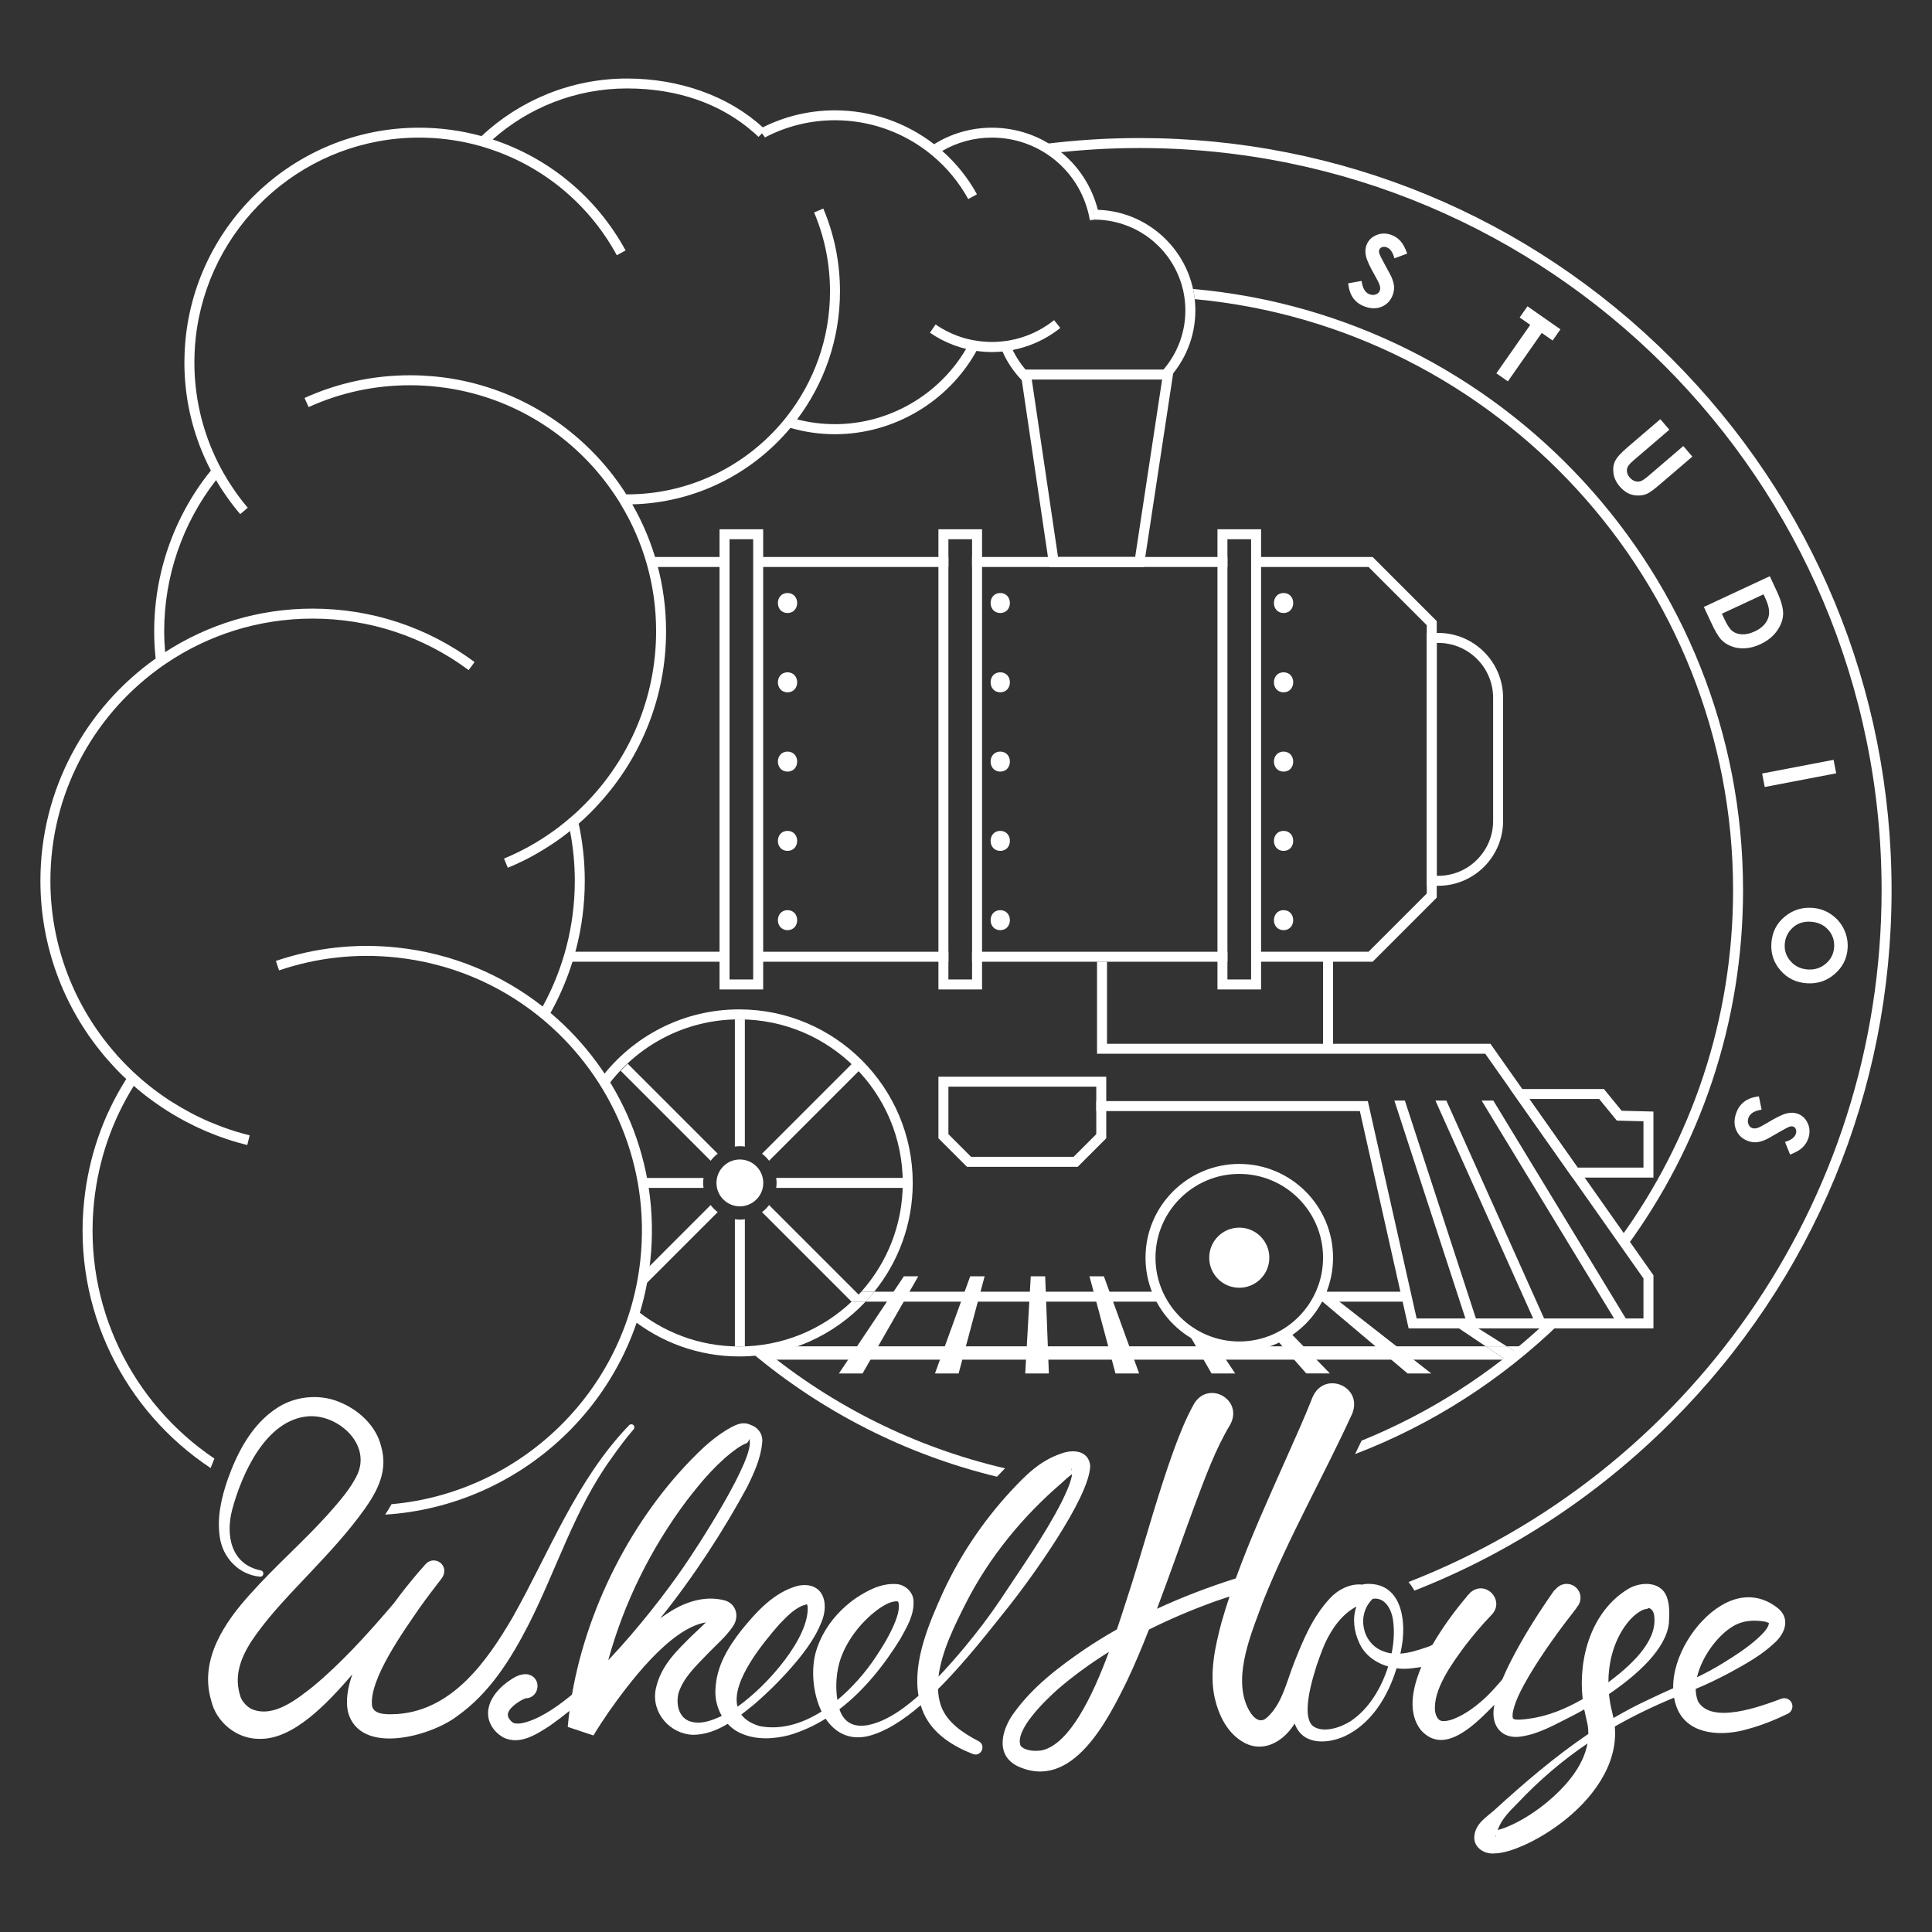 <?xml version="1.0" encoding="UTF-8"?>
<svg id="Layer_1" data-name="Layer 1" xmlns="http://www.w3.org/2000/svg" viewBox="0 0 1500 1500">
  <rect x="0" y="0" width="1500" height="1500" fill="#333333" stroke="none"/>
  <defs>
    <style>
      .cls-1, .cls-2 {
        fill: #fff;
        stroke-width: 0px;
      }

      .cls-2 {
        fill-rule: evenodd;
      }
    </style>
  </defs>
  <path class="cls-1" d="m1116.63,687.73h-8.89v-196.33h8.89c27.77,0,50.37,22.59,50.37,50.37v95.59c0,27.77-22.59,50.37-50.37,50.37Zm-1.14-7.75h1.14c23.5,0,42.62-19.12,42.62-42.62v-95.59c0-23.5-19.12-42.62-42.62-42.62h-1.14v180.83Z"/>
  <path class="cls-1" d="m1283.73,914.28h-62.88l-48.43-68.78h72.82l13.81,16.88,24.67.63v51.27Zm-58.86-7.75h51.11v-35.97l-20.67-.52-13.74-16.79h-54.22l37.52,53.28Z"/>
  <path class="cls-1" d="m849.31,166.71h-.1c-.31-1.29-.62-2.58-.93-3.82h.05c.36,1.24.67,2.53.98,3.82Z"/>
  <path class="cls-1" d="m849.31,166.71h-.1c-.31-1.29-.62-2.58-.93-3.82h.05c.36,1.24.67,2.53.98,3.82Z"/>
  <path class="cls-1" d="m849.78,170.59l-3.56.62c-.05-.15-.05-.36-.1-.52,1.19-.05,2.43-.1,3.67-.1Z"/>
  <path class="cls-1" d="m171.42,363.42c.88,1.65,1.81,3.31,2.69,4.91-.93-1.6-1.86-3.2-2.74-4.86l.05-.05Z"/>
  <path class="cls-1" d="m174.27,368.54c1.96,3.36,3.98,6.66,6.15,9.87-2.22-3.2-4.29-6.51-6.15-9.87Z"/>
  <path class="cls-1" d="m171.27,368.33c-.36.41-.67.83-.98,1.24-.88,1.03-1.76,2.12-2.53,3.2-.67-1.24-1.39-2.48-2.07-3.72.83-1.08,1.7-2.12,2.58-3.15v-.05l3,2.48Z"/>
  <path class="cls-1" d="m429.91,645c-4.49,3.25-9.14,6.3-13.9,9.14,4.75-2.84,9.4-5.94,13.9-9.14Z"/>
  <path class="cls-1" d="m436.73,639.81c1.74-1.38,3.45-2.81,5.14-4.25-1.7,1.44-3.4,2.87-5.14,4.25Z"/>
  <path class="cls-1" d="m166.78,354.07c1.39,3.2,3,6.3,4.6,9.4l.05-.05c-1.65-3.05-3.15-6.2-4.65-9.35Zm0,0c1.39,3.2,3,6.3,4.6,9.4l.05-.05c-1.65-3.05-3.15-6.2-4.65-9.35Z"/>
  <path class="cls-1" d="m888,440.19h-73.24l-22.67-153.25h119.2l-23.29,153.25Zm-66.55-7.75h59.89l20.93-137.75h-101.2l20.38,137.75Z"/>
  <path class="cls-1" d="m762.46,768.21h-33.87v-357.29h33.87v357.29Zm-26.12-7.75h18.37v-341.8h-18.37v341.8Z"/>
  <path class="cls-1" d="m592.52,768.21h-33.87v-357.29h33.87v357.29Zm-26.12-7.75h18.37v-341.8h-18.37v341.8Z"/>
  <path class="cls-1" d="m776.6,722.16c9.97,0,9.99-15.5,0-15.5s-9.99,15.5,0,15.5h0Z"/>
  <path class="cls-1" d="m776.6,660.61c9.97,0,9.99-15.5,0-15.5s-9.99,15.5,0,15.5h0Z"/>
  <path class="cls-1" d="m776.6,599.05c9.97,0,9.99-15.5,0-15.5s-9.99,15.5,0,15.5h0Z"/>
  <path class="cls-1" d="m776.6,537.49c9.97,0,9.99-15.5,0-15.5s-9.99,15.5,0,15.5h0Z"/>
  <path class="cls-1" d="m776.6,475.93c9.97,0,9.99-15.5,0-15.5s-9.99,15.5,0,15.5h0Z"/>
  <path class="cls-1" d="m611.44,722.16c9.97,0,9.99-15.5,0-15.5s-9.99,15.5,0,15.5h0Z"/>
  <path class="cls-1" d="m611.44,660.61c9.97,0,9.99-15.5,0-15.5s-9.99,15.5,0,15.5h0Z"/>
  <path class="cls-1" d="m611.44,599.05c9.97,0,9.99-15.5,0-15.5s-9.99,15.5,0,15.5h0Z"/>
  <path class="cls-1" d="m611.44,537.49c9.97,0,9.99-15.5,0-15.5s-9.99,15.5,0,15.5h0Z"/>
  <path class="cls-1" d="m611.44,475.93c9.97,0,9.99-15.5,0-15.5s-9.99,15.5,0,15.5h0Z"/>
  <path class="cls-1" d="m996.57,722.16c9.97,0,9.99-15.5,0-15.5s-9.99,15.5,0,15.5h0Z"/>
  <path class="cls-1" d="m996.57,660.61c9.97,0,9.99-15.5,0-15.5s-9.99,15.5,0,15.5h0Z"/>
  <path class="cls-1" d="m996.57,599.05c9.97,0,9.99-15.5,0-15.5s-9.99,15.5,0,15.5h0Z"/>
  <path class="cls-1" d="m996.57,537.49c9.97,0,9.99-15.5,0-15.5s-9.99,15.5,0,15.5h0Z"/>
  <path class="cls-1" d="m996.57,475.93c9.97,0,9.99-15.5,0-15.5s-9.99,15.5,0,15.5h0Z"/>
  <path class="cls-1" d="m574.43,889.9c1.32,0,2.6.12,3.87.3v-98.77h-7.75v98.77c1.27-.17,2.56-.3,3.87-.3Z"/>
  <path class="cls-1" d="m574.43,946.92c-1.32,0-2.6-.12-3.87-.3v98.77h7.75v-98.77c-1.27.17-2.56.3-3.87.3Z"/>
  <path class="cls-1" d="m836.73,905.91h-85.99l-22.15-22.15v-47.81h130.3v47.81l-22.16,22.15Zm-82.78-7.75h79.57l17.62-17.61v-36.85h-114.8v36.85l17.61,17.61Z"/>
  <polygon class="cls-1" points="1256.4 1028.95 1263.02 1024.93 1159.39 854.46 1150.32 854.46 1256.4 1028.95"/>
  <polygon class="cls-1" points="1139.39 1028.7 1146.76 1026.3 1090.72 854.46 1082.57 854.46 1139.39 1028.7"/>
  <polygon class="cls-1" points="1192.78 1029.08 1199.84 1025.91 1122.94 854.46 1114.45 854.46 1192.78 1029.08"/>
  <path class="cls-1" d="m446.08,642.26c1.09-.88,2.17-1.81,3.2-2.74v-.1c-1.03.93-2.12,1.86-3.2,2.84Z"/>
  <path class="cls-1" d="m426.09,790.26c-.21-.16-.41-.31-.62-.46v-.05c.21.16.41.31.62.52Z"/>
  <rect class="cls-1" x="1027.22" y="742.81" width="7.75" height="71.46"/>
  <path class="cls-1" d="m979.1,768.21h-33.87v-357.29h33.87v357.29Zm-26.12-7.75h18.37v-341.8h-18.37v341.8Z"/>
  <path class="cls-1" d="m82.94,822.08c-1.19-1.24-2.22-2.53-3.31-3.82l.05-.05c1.09,1.34,2.17,2.63,3.26,3.87Z"/>
  <path class="cls-1" d="m962.17,1049.27c-40.14,0-72.8-32.66-72.8-72.8s32.66-72.8,72.8-72.8,72.8,32.66,72.8,72.8-32.66,72.8-72.8,72.8Zm0-137.85c-35.87,0-65.05,29.18-65.05,65.05s29.18,65.05,65.05,65.05,65.05-29.18,65.05-65.05-29.18-65.05-65.05-65.05Z"/>
  <circle class="cls-1" cx="962.17" cy="976.47" r="23.34"/>
  <g>
    <path class="cls-1" d="m1092.57,196.87l-9.95,3.7c-1.22-4.63-3.18-7.47-5.89-8.51-1.32-.5-2.53-.56-3.64-.18-1.11.38-1.83,1.02-2.17,1.9-.34.89-.36,1.84-.06,2.86.41,1.37,2,4.57,4.76,9.59,2.6,4.68,4.15,7.59,4.65,8.73,1.24,2.84,1.94,5.36,2.07,7.56.13,2.2-.23,4.41-1.08,6.64-1.66,4.32-4.52,7.32-8.6,9-4.07,1.67-8.51,1.58-13.32-.26-3.76-1.43-6.68-3.61-8.76-6.52-2.09-2.91-3.36-6.72-3.84-11.43l10.39-1.85c.75,5.63,2.78,9.08,6.08,10.34,1.72.66,3.36.72,4.92.17,1.56-.56,2.59-1.5,3.09-2.81.46-1.2.47-2.56.04-4.09-.43-1.54-1.68-4.11-3.75-7.73-3.95-6.89-6.28-11.93-6.98-15.11-.7-3.19-.56-6.05.41-8.59,1.4-3.66,4-6.26,7.79-7.81,3.79-1.55,7.73-1.54,11.82.03,2.63,1,4.91,2.58,6.82,4.7,1.91,2.14,3.64,5.35,5.18,9.65Z"/>
    <path class="cls-1" d="m1185.93,237.8l25.58,17.89-6.07,8.69-8.43-5.9-26.3,37.61-8.94-6.25,26.3-37.6-8.21-5.75,6.08-8.68Z"/>
    <path class="cls-1" d="m1289.07,325.45l7.02,8.19-27.74,23.75c-2.39,2.05-3.9,3.71-4.53,4.97-.64,1.27-.83,2.64-.61,4.11.23,1.47.93,2.89,2.1,4.24,1.23,1.44,2.62,2.4,4.17,2.88,1.55.47,3.01.47,4.37,0,1.36-.47,3.48-1.94,6.35-4.4l26.72-22.89,7.02,8.2-25.58,21.9c-4.32,3.69-7.51,6.02-9.61,6.97-2.09.94-4.49,1.4-7.22,1.36-2.73-.04-5.24-.64-7.52-1.79-2.28-1.15-4.43-2.9-6.47-5.27-2.66-3.12-4.27-6.44-4.81-9.96-.54-3.53-.17-6.71,1.13-9.54,1.3-2.83,4.5-6.44,9.62-10.81l25.58-21.91Z"/>
    <path class="cls-1" d="m1374.07,447.38l5.38,11.54c3.47,7.45,5.12,13.4,4.96,17.88-.16,4.47-1.77,8.85-4.84,13.13-3.06,4.28-7.37,7.71-12.91,10.29-3.95,1.84-7.88,2.88-11.79,3.1-3.92.23-7.5-.3-10.76-1.59-3.26-1.29-5.93-3.09-8.02-5.39-2.09-2.31-4.67-6.77-7.76-13.4l-5.46-11.72,51.2-23.85Zm-4.89,14.05l-32.3,15.05,2.11,4.52c2.08,4.45,4.09,7.45,6.05,8.97,1.95,1.54,4.44,2.38,7.45,2.53,3.01.15,6.28-.6,9.81-2.24,5.43-2.53,8.94-6.01,10.52-10.45,1.42-4,.72-9.02-2.1-15.07l-1.54-3.31Z"/>
    <path class="cls-1" d="m1423.59,589.92l2.01,10.48-55.47,10.63-2.01-10.48,55.48-10.63Z"/>
    <path class="cls-1" d="m1434.49,736.28c-.55,7.98-3.9,14.63-10.07,19.97-6.17,5.34-13.4,7.73-21.7,7.15-8.23-.56-14.99-3.87-20.3-9.92-5.3-6.05-7.68-13.12-7.13-21.19.58-8.45,3.99-15.28,10.22-20.48,6.24-5.19,13.37-7.51,21.42-6.96,5.39.37,10.25,2.02,14.59,4.93,4.34,2.92,7.68,6.75,10.01,11.49,2.33,4.75,3.31,9.75,2.95,15.01Zm-10.49-.84c.36-5.22-1.15-9.72-4.54-13.52-3.38-3.8-7.87-5.89-13.46-6.28-6.24-.43-11.32,1.47-15.25,5.7-3.07,3.28-4.76,7.17-5.07,11.67-.35,5.08,1.19,9.54,4.62,13.38,3.43,3.83,7.84,5.93,13.23,6.31,5.36.36,10.03-1.12,13.99-4.47,3.97-3.35,6.12-7.61,6.48-12.77Z"/>
    <path class="cls-1" d="m1389.81,896.43l-3.95-9.86c4.61-1.33,7.39-3.36,8.36-6.09.47-1.33.51-2.54.1-3.64-.41-1.09-1.06-1.81-1.96-2.12-.89-.32-1.84-.31-2.85,0-1.35.44-4.51,2.11-9.48,5-4.61,2.71-7.48,4.33-8.62,4.86-2.8,1.31-5.3,2.06-7.5,2.24-2.2.18-4.42-.13-6.66-.92-4.37-1.55-7.44-4.35-9.21-8.38-1.77-4.03-1.8-8.46-.07-13.32,1.35-3.79,3.45-6.76,6.31-8.91,2.86-2.15,6.63-3.52,11.32-4.11l2.11,10.34c-5.61.89-9.01,3-10.2,6.34-.62,1.74-.63,3.37-.04,4.92.59,1.54,1.55,2.56,2.88,3.03,1.21.43,2.57.41,4.09-.06,1.52-.46,4.07-1.78,7.64-3.94,6.79-4.11,11.77-6.56,14.94-7.34,3.17-.78,6.03-.71,8.59.2,3.69,1.31,6.35,3.85,8,7.6s1.73,7.69.25,11.82c-.94,2.66-2.46,4.96-4.54,6.93-2.08,1.96-5.25,3.77-9.5,5.41Z"/>
  </g>
  <polygon class="cls-2" points="811.47 990.93 800.28 990.93 795.98 1066.34 814.34 1066.34 811.47 990.93"/>
  <polygon class="cls-2" points="764.46 990.93 753.27 990.93 725.91 1066.34 744.27 1066.34 764.46 990.93"/>
  <polygon class="cls-2" points="712.94 990.93 701.75 990.93 651.34 1066.34 669.7 1066.34 712.94 990.93"/>
  <polygon class="cls-2" points="845.87 990.93 857.06 990.93 884.42 1066.34 866.05 1066.34 845.87 990.93"/>
  <g>
    <g>
      <path class="cls-1" d="m474.5,1132.53c5.46-7.87,11.25-15.65,17.46-22.81.83-.96.76-2.4-.17-3.28-.95-.9-2.45-.85-3.35.1-40.84,42.34-61.84,98.38-90.15,148.66-19.99,34.38-46.8,72.33-89.45,75.54-6.48.29-18.23,1.3-19.96-6.1-2.67-20.62,24.77-58.55,36.66-75.98,5.48-7.69,11.29-15.37,17.01-22.71,3.27-3.93,3.41-9.49-.87-12.77-3.65-2.75-8.84-2.03-11.6,1.63-.07.1-.15.2-.23.29l-.02-.02c-6.71,7.43-12.81,14.97-18.86,22.75-1.61,2.14-3.35,4.46-5.18,6.94-1.02,1.19-2.03,2.39-3.05,3.58-18.53,21.55-37.9,42.93-59.6,60.97-12.97,10.21-30.74,24.52-47.46,17.73-3.89-1.78-7.53-5.74-8.95-9.63-.51-1.56-1.01-3.65-1.38-5.24-3.25-15.92,4.38-30.58,13.63-43.38,12.18-16.88,26.82-31.84,41.31-47.23,15-15.88,30.12-32.12,42.95-50.14,10.23-14.46,18.02-29.89,12.71-48.36-3.97-16.4-17.9-28.85-33.11-34.82-15.39-6.2-34.09-4.18-47.8,4.93-19.62,12.71-30.87,34.69-38.32,55.61-4.86,14.17-8.35,29.24-6.09,44.45,2.16,16.01,14.72,29.34,31.15,30.9,3.06.28,3.78-4.24.69-4.86-22.97-4.64-27.46-26.93-22.23-47.08,7.57-28.28,26.33-70.07,59.21-72.59,22.63-1.56,48.17,20.83,38.39,44.31-5.1,11.47-14.8,22.33-23.41,32.05-19.2,21.28-40.86,40-60.14,61.65-19.62,21.61-39.71,50.78-30.39,82.44,3.87,17.15,20.09,30.25,37.57,29.98,26.4.7,53.06-28.01,72.09-50.06-3.64,10.3-5.28,20.34-3.41,29.14,9.23,34.43,64.61,18.82,84.75,3.31,25.07-17.68,41.6-44.11,55.31-70.78,21.97-43.1,35.79-89.7,64.28-129.14Z"/>
      <path class="cls-1" d="m408.17,1318.57s.03,0,.05,0c0,0-.02,0-.02,0-.01,0-.02,0-.03,0Z"/>
      <path class="cls-1" d="m783.08,1247.45c16.78-21.17,62.89-84.56,63.36-109.45-1.25-12.3-14.09-12.82-22.79-9.36-16.93,5.76-27.8,17.27-39.26,29.5-21.33,23.22-39,49.51-52.24,78.09-10.67,23.63-23.67,53.51-19.03,80.41-3.86,3.35-7.83,6.58-11.97,9.59-14.02,10.45-41.66,24.2-49.42.81,19.13-14.61,34.7-34.24,47.27-54.56,5.03-9.23,11.01-18.72,10.22-29.96-.46-6.89-6.85-12.26-13.16-12.63-11.78-.88-22.23,4.76-31.55,10.88-14.02,9.81-25.24,23.51-30.59,40.11-4.44,13.7-3.21,33.29,3.94,47.94-14.79,9.31-31.32,14.54-48.06,11.34-6.9-2.07-11.46-5.18-14.27-8.97,3.54-2.68,6.95-5.46,10.26-8.15,11.74-10.15,22.54-21.06,32.53-32.95,7.53-9.13,14.78-18.95,19.28-30.23,6.49-14.84,1.81-32.22-17.69-28.75-18.85,4.79-32.61,20.25-44.31,34.62-10.41,13.39-19.39,27.97-20.11,45.76-.51,7.06,1.27,14.44,4.9,20.72-8.3,3.95-17.46,7.23-25.87,3.8-8.02-3.61-9.49-13.52-7.87-21.01,3.78-12.69,14.33-22.1,23.54-31.79,6.14-6.32,13.67-12.79,18.78-20.38,5.05-7.21,3.16-17.13-5.88-20.16-14.26-3.91-28.23.18-40.36,7.1-3.48,2.09-6.83,4.32-10.08,6.66,26.27-32.71,49.25-68.31,67.34-101.74,5.4-10.95,10.78-22.53,11.81-35.03.51-6.07-2.96-11.32-9.14-13.44-7.07-3.32-13.54,1.15-18.89,4.17-6.34,3.93-11.81,8.37-17.04,13.01-52.25,48.77-90.27,120.7-102.65,192.3-13.94,11.55-27.49,19.95-39.1,22.22-2.66.44-5.16.35-6.47-.3-1.42-.7-2.84-2.61-3.6-3.84-2.8-5.18,4.62-10.5,9.03-13.22,1.13-.66,2.32-1.25,3.39-1.68.29-.12.56-.21.81-.3-.35.04-.73.03-1.61-.07.57.07,1.1.07,1.64.06.19-.06.38-.12.52-.15.15-.03.28-.04.16.01-.27.06-.46.11-.66.13,10.83-.17,12.99-16.41,1.28-18.64-6.13-.66-10.83,2.76-15.45,5.91-8.74,6.49-17.5,17.12-14.49,29.24,1.81,6.27,5.88,10.77,11.33,13.94,13.01,6.23,26.21-2.83,36.22-9.26,5.08-3.6,10.11-7.43,15.09-11.43-.54,4.15-1.02,8.3-1.38,12.44,0,0,19.95,6.64,19.95,6.64,3.69-6.1,7.86-12.45,12.04-18.53,14.65-20.71,46.92-64.61,75.31-69.27-3.63,3.65-7.79,7.37-10.85,10.32-11.98,11.96-24.4,23.37-28.18,41.77-3.4,18.06,10.95,34.5,28.92,35.23,9.86-.06,18.77-3.59,26.98-8.52,2.97,3.21,6.56,5.82,10.7,7.51,11.67,5.14,25.07,4.29,36.82,1.31,10.24-2.95,19.73-7.38,28.56-12.85,6.96,10.45,17.7,16.84,32.38,13.68,13.52-3.18,27.66-12.28,41.42-24.13.68,2.21,1.47,4.4,2.44,6.55,7.3,15.89,22.76,25.37,38.03,31.33,6.6,2.48,10.53-6.86,4.47-9.97-12.04-6.22-24.39-14.43-29.12-27.16-1.47-4.23-2.22-8.67-2.4-13.22,21.46-21.31,41.11-46.98,54.82-64.02Zm-210.44-123.18c2.39-1.62,4.93-3,6.9-3.72.94-.4,1.47-1.48,1.86-2.31.44-.8.16-1.17.33-1.02,5.79,13.4-41.45,85.8-51.75,100.44-11.86,17.24-33.83,46.14-57.75,71.37,12.2-44.65,33.19-86.97,60.96-124.01,11.56-14.99,24.1-29.99,39.46-40.75Zm32.4,136.84c6.4-6.54,12.63-13.41,20.96-15.39.31,0,0-.32.23-.33.18.08.67.76.85,1.93,1.36,24-30.81,61.1-54.48,77.77-5.17-19.68,20.46-50.26,32.45-63.98Zm47.83,26.06c5.38-14.85,16.85-29.38,30.4-38.78,4.18-2.68,8.84-5.36,13.49-5.14.16-.05.59.17.86,1.18.9,4.33-.57,9.16-2.18,13.67-3.92,10.28-9.85,19.82-15.95,29.03-7.49,11.18-17.61,23.01-29.35,32.73-1.7-10.73-.86-22.53,2.73-32.7Zm179.04-146.89c.19.4.32.84.4,1.3-.09-.12-.19-.23-.25-.35-.44-.8-.28-1.1-.15-.96Zm-82.16,104.71c18.15-35.78,44.05-67.43,74.38-93.47,2.72-2.54,5.41-5.04,8.23-6.96-.05.45-.1.9-.18,1.36-1.4,6.82-4.77,13.6-7.83,20.03-13.62,26.7-31.47,51.47-47.98,76.58-8.44,12.57-17.68,24.58-27.3,36.22-6.57,7.85-13.32,15.61-20.41,23,2.31-19.73,12.98-40.62,21.09-56.76Z"/>
    </g>
    <path class="cls-1" d="m1391.23,1322.54c-1.25-3.29-4.96-4.93-8.24-3.64-15.71,5.84-54.73,20.44-64.79,1.72-1.11-2.93-1.63-6.09-1.66-9.36,9.02-3.68,17.93-8.1,26.44-12.59,12.39-6.8,24.91-13.63,35.26-23.58,8.21-7.62,11.83-19.11,1.49-27-13.87-10.65-29.34-10.11-43.56-1.47-19.58,11.66-37.59,39.29-37.12,64.13-6.34,2.84-12.68,5.69-18.92,8.74-9.42,4.33-18.52,9.17-27.4,14.38-.92-4.37-2.19-8.78-2.82-13.14-.29-1.81-.51-3.65-.69-5.48,21.92-14.87,44.47-35.09,46.52-55.16.37-6.79.77-13.91-1.82-20.79-5.07-12.08-20.61-11.21-29.92-5.59-28.49,17.38-38.83,53.76-35.2,85.46-12.99,7.43-26.99,13.3-41.53,15.2-4.8.74-10.61,1.2-12.22.13-.6-.41-.4-.45-.61-1.32-.18-1.06-.05-3.06.42-5.14,2.17-9.22,7.56-18.76,12.47-27.24,10.8-18.1,23.66-35.76,36.67-52.34l-.11-.07c.32-.41.63-.81.95-1.22,3.29-4.2,3.04-10.29-.8-14.2-4.17-4.25-11-4.32-15.26-.14,0,0-2.36,2.32-2.36,2.32-12.87,18.39-24.61,36.97-34.75,57.2-1.85,3.86-3.64,7.66-5.27,11.51-3.85,4.62-7.88,9.07-12.15,13.28-7.38,7.01-16.11,13.67-25.39,17.35-4.35,1.75-8.95,2.31-10.74,1.23-2.23-1.15-3.39-4.1-3.91-6.77-1.93-17.09,13.2-37.43,23.22-51.11,6.23-8.08,13.23-16.39,20.23-23.64l-.02-.02c.12-.12.24-.24.36-.36,11.02-11.31-4.84-27.82-16.59-17.21-.5.56-1.02,1.16-1.54,1.77,0,0-.13-.11-.13-.11-.32.45-.64.92-.96,1.37-7.86,9.21-18.16,22.7-26.62,37.39-1.34.79-2.86,1.45-4.64,1.94-6.34,2.17-13.35,4.42-20.28,4.91.51-2.41.98-4.81,1.35-7.18,3.26-21.05-1.6-48.83-28.69-46.87-.77.07-1.44.25-2.06.48-9.61-1.19-19.56,4.19-25.65,11.01-13.29,14.56-20.34,31.79-27.36,49.44-5.83,14.53-9.35,32.42-21.38,42.94-6.68,5.92-12.72-3.01-15.45-9.35-10.41-24.64,3.93-57.37,12.94-81.81,19.99-49.85,46.48-96,68.98-145.09,8.32-21.14-21.59-33.53-30.74-12.9-6.27,15.97-13.7,32.32-20.97,48.66-13.46,30.42-27.37,60.85-38.73,92.25-20.87,6.63-41.37,14.4-61.2,23.6,10.42-27.56,20.39-56.33,29.09-79.83,7.97-21.13,16.24-44.07,27.6-62.87,10.91-19.34-16.47-35.24-27.92-16.46-6.62,11.96-11.13,23.58-15.46,35.22-12.39,34.17-21.89,69.27-32.61,103.64-2.92,8.76-6.89,21.8-11.8,36.29-8.49,4.82-16.82,9.93-24.96,15.4-20.43,14.04-40.13,28.89-54.98,49.42-9.12,12.35-15.03,32.08,2.37,41.18,42.81,20.38,70.56-35.72,85.71-66.64,5.58-11.76,11.2-25.15,16.74-39.21,16.83-8.43,34.24-15.74,51.87-22.08,3.54-1.24,7.11-2.44,10.68-3.6-2.24,6.74-4.36,13.53-6.3,20.38-4.92,18.61-9.49,39.08-5.16,58.53,3.19,13.64,9.92,27.66,23.11,34.72,15.66,8.2,30.93-1.9,38.95-15.07.08.23.14.46.22.69,6.35,16.51,25.43,15.25,38.87,9.12,20.62-9.85,33.32-30.84,39.99-52.63,4.04.54,8.14.53,12.09-.02,1.25-.14,3.82-.46,5.06-.65.7-.11,1.38-.22,2.06-.32-7.64,18.09-10.24,36.16-.4,48.88,18.53,21.01,43.51-5.83,57.18-19.58-.13.69-.27,1.36-.38,2.07-2.36,14.59,6.29,25.05,21.3,22.56,14.44-2.15,26.9-9.78,39.67-16.05,2.78-1.43,5.86-3.1,9.13-4.95.82,4.27,2,8.56,2.78,12.78.3,2.11.42,4.2.41,6.26-26.05,17.6-50.07,38.27-73.32,59.47-6.61,5.77-14.84,10.54-15.25,21,.02,8.11,7.95,12.62,14.62,12.34,8.4-.07,16.39-3.17,23.34-6.13,10.81-4.8,20.67-10.86,29.94-17.9,22.67-17.29,43.97-44.14,41.21-74.55,14.49-8.29,29.75-15.64,46.02-22.4.63,3.52,1.67,6.94,3.21,10.19,9.75,19.59,35.46,19.52,53.37,14.37,11.22-2.98,21.7-7.22,31.76-12.1,2.91-1.42,4.33-4.87,3.16-7.96Zm-582.07,36.39c-5.32.91-13.3.61-16.78-3.54-4.83-12.21,19.38-35.38,28.61-43.61,12.52-10.82,25.94-20.52,39.99-29.27-12.87,34.71-30.5,71.3-51.83,76.42Zm272.43-100.64c1.17,8.26.58,16.93-1.15,25.4-2.16-.28-4.29-.8-6.37-1.62-16.79-6.1-21.01-28.6-8.3-40.75,9.18-1.52,14.65,7.66,15.82,16.96Zm-33,78.05c-7.74,4.92-21.44,9.65-29.36,3.67-2.84-2.44-4.01-7.34-4.01-12.71.13-11.24,3.54-22.91,6.88-33.85.05-.15.1-.31.15-.46,1.91-5.56,3.98-11.2,6.31-16.73,5.51-11.95,13.27-22.96,24.6-28.96-3.29,9.03-1.95,19.24,2.02,27.89,4.13,9.6,12.81,15.84,22.61,18.67-5.28,16.48-14.67,32.75-29.21,42.48Zm211.4-71.38c3.65-5.64,8.02-10.75,13.57-14.04,2.05-1.13,3.63-1.74,5.28-1.74.17.01.16-.15.35-.35.18-.2.6-.38,1.24-.27,2.81.85,3.91,4.16,4.01,7.22,1.8,19.79-19.91,38.49-35.69,50.33.02-14.5,3.56-29.01,11.24-41.15Zm-98.57,160.37c.02-.18.08-.4.12-.59.1.42.13.78.11.99-.14.87-.34.3-.23-.4Zm39.09-25.58c-7.88,6.42-16.56,12.13-25.56,16.48-4.16,1.93-8.2,3.69-12.21,4.59.21-.54.44-1.09.69-1.63,3.02-7.44,8.82-13.12,14.45-18.83,17.39-18.44,35.38-33.68,54.63-46.71-3.28,18.32-17.67,34.25-31.99,46.11Zm145.07-137.15c7.52-4.54,15.72-4.88,23.86-3.75,1.99.3,3.56,1.1,3.79,1.26.12.08.16-.09.21.15-.77,4.58-5.55,8.69-9.08,12.06-7.7,6.86-16.73,12.84-25.89,18.43-6.74,4.28-13.76,8-20.91,11.47,3.61-16.01,16.17-32.68,28.02-39.62Z"/>
  </g>
  <polygon class="cls-1" points="1157.17 810.39 859.47 810.39 859.47 746.69 851.73 746.69 851.73 818.14 1153.15 818.14 1275.98 992.56 1275.98 1023.62 1099.86 1023.62 1061.98 854.88 851.14 854.88 851.14 862.63 1055.78 862.63 1093.66 1031.37 1283.73 1031.37 1283.73 990.11 1157.17 810.39"/>
  <path class="cls-1" d="m597.11,901.21l69.85-69.85-5.48-5.48-69.85,69.85c2.07,1.57,3.91,3.41,5.48,5.48Z"/>
  <path class="cls-1" d="m557.23,895.73l-69.85-69.85-5.48,5.48,69.85,69.85c1.57-2.07,3.41-3.91,5.48-5.48Z"/>
  <path class="cls-1" d="m597.11,935.61c-1.57,2.07-3.41,3.91-5.48,5.48l69.85,69.85,5.48-5.48-69.85-69.85Z"/>
  <path class="cls-1" d="m602.64,914.53c.17,1.27.3,2.56.3,3.87s-.12,2.6-.3,3.87h98.77v-7.75h-98.77Z"/>
  <path class="cls-1" d="m574.43,900.23c-10.02,0-18.17,8.15-18.17,18.18s8.15,18.18,18.17,18.18,18.18-8.15,18.18-18.18-8.15-18.18-18.18-18.18Z"/>
  <path class="cls-1" d="m1297.58,278.21c-110.29-110.29-256.94-171.03-412.91-171.03-25.26,0-50.28,1.62-74.93,4.76,3.11,2.22,5.78,4.78,7.76,6.91,22.04-2.56,44.45-3.92,67.17-3.92,318.23,0,576.2,257.97,576.2,576.2,0,244.54-152.34,453.47-367.29,537.13.94,1.16,3.1,3.96,4.57,6.7,73.86-28.97,141.65-73.13,199.44-130.92,110.29-110.29,171.03-256.94,171.03-412.91s-60.74-302.62-171.03-412.91Z"/>
  <path class="cls-1" d="m495.73,1002.86c.03-.12.06-.24.09-.36l-.36.36h.27Z"/>
  <path class="cls-1" d="m573.92,1045.39c-31.1,0-59.57-11.19-81.64-29.75-.77,2.61-1.6,5.25-2.46,7.91,23.07,18.49,52.31,29.59,84.11,29.59,38.65,0,73.52-16.38,98.11-42.54h-10.85c-22.75,21.55-53.46,34.79-87.27,34.79Z"/>
  <path class="cls-1" d="m573.92,791.43c70.13,0,126.98,56.85,126.98,126.98,0,32.43-12.17,62-32.18,84.45h10.07c18.65-23.12,29.86-52.49,29.86-84.45,0-74.29-60.44-134.73-134.73-134.73-43.9,0-82.96,21.12-107.58,53.72,1.47,1.76,3.12,3.84,4.92,6.3,23.09-31.67,60.46-52.27,102.66-52.27Z"/>
  <path class="cls-1" d="m668.73,1002.86c-2.4,2.69-4.92,5.27-7.54,7.75h10.85c2.35-2.5,4.61-5.08,6.76-7.75h-10.07Z"/>
  <path class="cls-1" d="m557.23,941.09c-2.07-1.57-3.91-3.41-5.48-5.48l-52.92,52.92c-.85,4.56-1.86,9.22-3.02,13.97l61.41-61.41Z"/>
  <path class="cls-1" d="m546.22,922.28c-.17-1.27-.3-2.56-.3-3.87s.12-2.6.3-3.87h-45.99c.42,2.53.79,5.11,1.12,7.75h44.87Z"/>
  <path class="cls-2" d="m920.53,1031.31l20.09,35.03h18.37l-15.81-23.66c-8.3-2.38-15.94-6.28-22.64-11.37Z"/>
  <path class="cls-2" d="m1000.69,1033.63c-3.23,2.18-6.69,4.05-10.28,5.66l23.77,27.04h18.37l-31.86-32.71Z"/>
  <path class="cls-2" d="m1026.76,1000.35c-.95,2.56-2.02,5.05-3.25,7.46l69.35,58.53h18.37l-84.46-65.99Z"/>
  <path class="cls-1" d="m898.5,1002.86h-219.7c-2.15,2.67-4.41,5.25-6.76,7.75h230.3c-1.43-2.5-2.73-5.07-3.84-7.75Z"/>
  <path class="cls-1" d="m1025.84,1002.86c-1.11,2.68-2.42,5.25-3.84,7.75h69.1v-7.75h-65.25Z"/>
  <path class="cls-1" d="m1345.56,691.13c0,100.57-32.4,193.71-87.29,269.56l4.83,6.86c56.7-77.5,90.2-173.04,90.2-276.42,0-244.78-187.68-445.69-426.98-466.77.68,3.29,1.09,6.28,1.27,7.9,234.08,21.72,417.97,219.21,417.97,458.87Z"/>
  <path class="cls-1" d="m442.48,738.94c-.67,2.55-1.36,5.2-2.03,7.75h125.95v-7.75h-123.92Z"/>
  <polygon class="cls-1" points="503.99 432.44 506.4 440.19 566.4 440.19 566.4 432.44 503.99 432.44"/>
  <rect class="cls-1" x="754.71" y="432.44" width="198.27" height="7.75"/>
  <rect class="cls-1" x="586.09" y="432.44" width="150.25" height="7.75"/>
  <rect class="cls-1" x="586.09" y="738.94" width="150.25" height="7.75"/>
  <rect class="cls-1" x="754.71" y="738.94" width="198.27" height="7.75"/>
  <polygon class="cls-1" points="1065.72 432.44 974.51 432.44 974.51 440.19 1062.51 440.19 1107.74 485.42 1107.74 693.71 1062.51 738.94 974.51 738.94 974.51 746.69 1065.72 746.69 1115.48 696.92 1115.48 482.21 1065.72 432.44"/>
  <path class="cls-1" d="m592.65,1047.38l-9.46,2.48c54.44,45.8,119.47,79.36,190.86,96.66,1.32-1.42,3.71-3.95,6.22-6.51-69.95-16.28-133.85-48.48-187.62-92.63Z"/>
  <path class="cls-1" d="m1210.93,1027.5h-11.54c-41.1,38.48-89.24,69.53-142.24,91.01-1.75,3.66-3.7,7.67-5.04,10.43,59.78-22.89,113.69-57.66,158.82-101.44Z"/>
  <path class="cls-1" d="m1057.15,1118.5s-.03.02-.05.02l-5.02,10.42s.02,0,.02,0c1.34-2.76,3.29-6.77,5.04-10.43Z"/>
  <path class="cls-1" d="m848.28,162.89c.31,1.24.62,2.53.93,3.82h.1c-.31-1.29-.62-2.58-.98-3.82h-.05Z"/>
  <path class="cls-1" d="m425.47,789.79c.21.16.41.31.62.46-.21-.21-.41-.36-.62-.52v.05Z"/>
  <path class="cls-1" d="m928.09,241.1c0-42.26-33.73-76.86-75.73-78.21-9.51-37.35-43.03-63.74-82.29-63.74-16.43,0-31.82,4.7-44.84,12.81-21.7-16.74-48.66-26.29-76.97-26.29-20.15,0-39.16,4.75-56.05,13.22-26.19-24.12-64.42-37.92-105.38-37.92-43.65,0-83.37,17-112.97,44.68-15.55-4.24-31.87-6.51-48.45-6.51-98.1,0-178.42,77.95-182.09,175.22-.1,2.32-.16,4.65-.16,7.02,0,25.98,5.48,50.73,15.34,73.09,1.6,3.67,3.36,7.28,5.22,10.85q-.05.05-.05.1c-9.14,11.21-16.89,23.45-23.25,36.26-13.53,27.27-20.71,57.55-20.71,88.33,0,7.18.36,14.26,1.14,21.28-54.08,38.33-89.47,101.35-89.47,172.53,0,50.98,18.13,97.84,48.3,134.36,1.09,1.34,2.17,2.63,3.26,3.87,1.14,1.29,2.27,2.58,3.41,3.82,3.67,4.13,7.59,8.11,11.67,11.88-18.08,28.62-29.03,60.28-32.65,94.22-9.04,84.81,31.49,163.68,98.16,207.81.72-1.89,1.78-4.61,2.92-7.35-63.54-42.75-102.04-118.35-93.38-199.63,3.46-32.29,13.79-62.45,30.79-89.73,2.12,1.86,4.34,3.67,6.56,5.48,1.91,1.55,3.87,3.1,5.89,4.55,2.27,1.7,4.55,3.36,6.87,4.91,2.32,1.6,4.65,3.15,7.03,4.65s4.8,2.94,7.23,4.34c.05.05.1.05.16.1,2.38,1.39,4.8,2.69,7.23,3.98,2.12,1.09,4.24,2.17,6.35,3.2.67.31,1.34.62,2.01.93,2.27,1.08,4.55,2.12,6.87,3.1.16.05.31.16.47.21,2.32.98,4.65,1.91,6.97,2.79.88.36,1.71.67,2.58.98,1.91.72,3.82,1.39,5.73,2.01,2.69.88,5.32,1.76,8.06,2.53,2.48.72,4.96,1.39,7.49,2.01.21.05.41.1.62.16l.93-3.77.93-3.77c-2.27-.57-4.55-1.19-6.82-1.81-5.89-1.65-11.67-3.62-17.36-5.84-2.22-.83-4.39-1.7-6.56-2.63-2.48-1.03-4.96-2.17-7.39-3.36-2.43-1.14-4.86-2.32-7.28-3.62-4.75-2.53-9.45-5.22-14.05-8.11-2.32-1.39-4.55-2.89-6.77-4.44-2.27-1.55-4.44-3.1-6.61-4.75-1.6-1.14-3.1-2.32-4.6-3.51-.98-.77-1.96-1.55-2.89-2.32-2.53-2.07-5.01-4.18-7.39-6.41-.36-.26-.67-.57-.98-.88-2.17-1.96-4.29-3.98-6.35-6.1-1.39-1.39-2.79-2.79-4.08-4.24-2.12-2.12-4.08-4.29-5.89-6.51-30.94-35.69-49.69-82.29-49.69-133.12,0-67.1,32.65-126.71,82.86-163.75,1.14-.93,2.32-1.76,3.51-2.58s2.38-1.65,3.62-2.48c32.44-21.9,71.54-34.71,113.54-34.71,44.06,0,85.96,13.79,121.19,39.98l2.32-3.15,2.27-3.1c-36.57-27.12-80.07-41.48-125.78-41.48-42.15,0-81.46,12.4-114.47,33.78-.47-5.37-.72-10.85-.72-16.32,0-42.46,14.26-83.89,40.29-117.26.93,1.7,1.96,3.41,3.05,5.11,3.15,4.96,6.51,9.76,10.07,14.41,1.81,2.32,3.67,4.65,5.63,6.92l5.84-4.96c-4.29-5.06-8.32-10.33-11.93-15.86-2.22-3.2-4.29-6.51-6.15-9.87-.1-.05-.16-.1-.16-.21-.93-1.6-1.86-3.2-2.74-4.86-1.6-3.1-3.2-6.2-4.6-9.4-10.18-22.16-15.86-46.8-15.86-72.68,0-9.14.72-18.18,2.07-26.96q0-.05.05-.1c13.02-83.42,85.34-147.43,172.38-147.43,14.36,0,28.46,1.76,42.05,5.11,1.39.36,2.84.72,4.24,1.14h.1c1.39.41,2.79.77,4.18,1.24,43.34,13.07,80.58,42.77,102.9,83.84l3.41-1.86,3.41-1.86c-22.57-41.48-59.77-71.91-103.21-86.16,27.79-24.64,64.36-39.62,104.35-39.62s73.46,12.35,98.2,34.09c1.03.83,2.01,1.76,3,2.69.31.26.62.57.88.83l2.69-2.79,2.32,3.2c16.27-8.52,34.76-13.33,54.34-13.33,25.72,0,50.26,8.37,70.25,23.19h.05c1.09.83,2.12,1.6,3.15,2.48,1.03.83,2.07,1.65,3.1,2.53,10.74,9.14,19.89,20.25,26.91,33.01l3.36-1.86,3.41-1.86c-7.08-12.91-16.27-24.23-26.97-33.68,11.36-6.56,24.54-10.33,38.54-10.33,35.02,0,65.09,23.14,74.28,56.15.36,1.24.72,2.53.98,3.82.31,1.24.57,2.53.77,3.82,1.19-.05,2.43-.1,3.67-.1h.21c4.8,0,9.45.52,14,1.45.83.16,1.65.36,2.48.57.98.26,1.91.52,2.89.77.93.26,1.86.57,2.79.88,1.29.41,2.58.88,3.82,1.39.83.31,1.7.67,2.53,1.08,1.08.47,2.17.93,3.2,1.5.16.05.26.16.41.21,1.6.83,3.2,1.76,4.7,2.69,1.14.72,2.22,1.45,3.36,2.17,0,.05.05.05.05.05.1.05.21.16.31.21.1.05.21.16.31.26.88.57,1.71,1.24,2.53,1.91,1.03.78,2.07,1.6,3.05,2.53,1.03.88,2.01,1.81,2.94,2.74.88.83,1.76,1.76,2.63,2.69,0,.05.05.16.16.21.93.98,1.81,2.01,2.58,3.05.88,1.03,1.65,2.07,2.43,3.15s1.55,2.22,2.22,3.36c.77,1.14,1.45,2.27,2.07,3.46.67,1.14,1.29,2.32,1.86,3.56l.05.05c.57,1.19,1.08,2.43,1.6,3.62.52,1.24,1.03,2.53,1.45,3.82.31.78.57,1.5.77,2.27.36,1.14.67,2.22.93,3.36.31,1.08.57,2.17.77,3.31.26,1.14.46,2.32.62,3.46.16.88.26,1.81.36,2.69,0,.21.05.41.05.62.15,1.24.26,2.53.31,3.82.05,1.19.1,2.38.1,3.62,0,19.08-7.6,36.35-19.89,49.05h6.48v4.32c13.08-14,21.16-32.74,21.16-53.37Zm-78.88-74.39c-.31-1.29-.62-2.58-.93-3.82h.05c.36,1.24.67,2.53.98,3.82h-.1Z"/>
  <path class="cls-1" d="m425.47,789.79c.21.16.41.31.62.46-.21-.21-.41-.36-.62-.52v.05Z"/>
  <path class="cls-1" d="m799.14,290.15c-.81-.83-1.63-1.67-2.36-2.56-.16-.16-.31-.31-.46-.52l-.05-.05c-1.03-1.19-2.01-2.43-3-3.72-.05-.1-.1-.21-.21-.31-1.03-1.39-2.01-2.84-2.94-4.34-.93-1.5-1.86-3.05-2.69-4.65-.41-.72-.83-1.5-1.14-2.27h.05c3.25-.62,6.41-1.45,9.56-2.48,9.97-3.15,19.11-8.11,27.33-14.62l-2.43-3.05-2.43-3c-7.44,5.94-15.81,10.43-24.79,13.28-3.41,1.09-6.82,1.91-10.33,2.53h-.05c-1.29.21-2.58.41-3.87.52-.83.1-1.6.21-2.38.26h-.1c-.46.05-1.03.1-1.5.16-5.17.36-10.33.15-15.45-.52h-.15c-.1-.05-.26-.05-.31-.05s-.05-.05-.05-.05c-.52-.05-.98-.1-1.5-.21-1.29-.21-2.58-.41-3.93-.72-3.62-.72-7.18-1.76-10.64-3.05-5.99-2.22-11.67-5.17-16.94-8.78l-2.22,3.2-2.17,3.15c5.79,4.03,12.09,7.28,18.65,9.71,3.1,1.14,6.25,2.12,9.45,2.84-20.97,35.8-59.97,58.47-101.81,58.47-10.12,0-19.99-1.29-29.39-3.72,20.87-27.69,33.27-62.09,33.27-99.34,0-22.32-4.34-43.96-12.97-64.36l-3.56,1.55-3.56,1.5c8.21,19.42,12.35,40.03,12.35,61.32,0,36.52-12.5,70.2-33.42,96.96-.88,1.08-1.71,2.17-2.58,3.2-.88,1.09-1.81,2.17-2.69,3.2-28.93,33.16-71.49,54.19-118.86,54.19h-.62c-2.94-4.7-6.15-9.3-9.5-13.74-31.41-41.33-78.62-70.05-132.55-77.07-1.5-.21-3.05-.36-4.6-.52-1.45-.15-2.89-.31-4.34-.41-5.58-.47-11.16-.72-16.84-.72-28.57,0-56.15,5.94-81.98,17.62l1.6,3.56,1.6,3.51c24.79-11.26,51.3-16.94,78.78-16.94,6.97,0,13.9.36,20.66,1.14,1.55.16,3.05.31,4.55.57,1.65.16,3.25.41,4.86.67,50.37,7.95,94.22,35.69,123.36,74.95.83,1.09,1.6,2.17,2.38,3.31.83,1.14,1.65,2.32,2.43,3.51.1.1.16.16.21.26.93,1.34,1.81,2.69,2.63,4.03.88,1.34,1.7,2.58,2.43,3.93v.05c17.46,28.77,27.48,62.5,27.48,98.51,0,52.12-21.02,99.49-55.07,134.05-3.51,3.56-7.18,7.08-11.05,10.33-.1.16-.21.26-.36.31-1.14,1.03-2.38,2.07-3.56,3-.83.72-1.71,1.45-2.58,2.07-1.14.88-2.22,1.81-3.36,2.69h-.05c-1.14.88-2.27,1.7-3.41,2.53-4.49,3.25-9.14,6.3-13.9,9.14-4.75,2.84-9.66,5.48-14.67,7.9-.77.41-1.55.77-2.38,1.14-.52.26-1.03.52-1.55.72-.26.1-.57.26-.83.36-.52.26-1.03.52-1.6.72-.57.26-1.14.52-1.7.72-.52.21-.98.46-1.5.62-.15.1-.36.21-.52.26l2.94,7.13c2.17-.88,4.34-1.81,6.46-2.79,2.48-1.14,4.96-2.32,7.44-3.56,2.43-1.24,4.86-2.53,7.23-3.87,2.38-1.34,4.75-2.74,7.08-4.18,2.32-1.45,4.65-2.94,6.92-4.44,4.55-3.05,8.94-6.25,13.17-9.71,2.48,12.71,3.72,25.67,3.72,38.69,0,35.33-9.04,68.6-24.95,97.58-31.51-24.74-70.1-41.22-112.77-45.77-32.18-3.41-63.95.05-94.38,10.38l1.24,3.67,1.24,3.67c29.39-9.97,60.03-13.33,91.07-10.02,41.58,4.44,79.14,20.56,109.67,44.84,1.08.83,2.12,1.7,3.15,2.53.98.83,1.96,1.65,2.94,2.48,51.66,44.17,81.46,112.2,73.71,184.78-10.96,102.88-93.85,181.03-193.22,189.83-1.57,2.88-3.4,5.78-4.95,8.11,105.54-6.59,194.33-88.55,205.87-197.11,8.06-75.68-23.25-146.65-77.48-192.42,16.94-30.37,26.6-65.35,26.6-102.54,0-14.93-1.6-29.86-4.7-44.32-1.03.93-2.12,1.86-3.2,2.74,1.09-.98,2.17-1.91,3.2-2.84,5.89-5.17,11.47-10.64,16.63-16.48,31.82-35.23,51.19-81.88,51.19-132.91,0-35.8-9.56-69.43-26.24-98.51,49.28-1.19,93.29-24.02,122.79-59.35,11,3.2,22.62,4.91,34.61,4.91,45.56,0,87.92-25.16,109.87-64.67,3.93.57,7.9.88,11.93.88,2.74,0,5.48-.16,8.21-.41,4.85,10.91,12.15,20.47,21.14,28.07-.63-5.91-1.19-10.79-1.19-10.79h.91Zm-373.67,499.65v-.05c.21.16.41.31.62.52-.21-.16-.41-.31-.62-.46Z"/>
  <polygon class="cls-1" points="1183.9 1045.29 1169.87 1045.29 1177.56 1050.14 1183.9 1045.29"/>
  <polygon class="cls-1" points="584.06 1045.29 595.79 1055.62 1168.91 1055.62 1153.51 1045.29 584.06 1045.29"/>
  <polygon class="cls-1" points="1141.66 1027.5 1126.99 1027.5 1153.51 1045.29 1169.87 1045.29 1141.66 1027.5"/>
  <polygon class="cls-1" points="1168.91 1055.62 1169.71 1056.16 1170.4 1055.62 1168.91 1055.62"/>
  <polygon class="cls-1" points="1177.56 1050.14 1169.87 1045.29 1153.51 1045.29 1168.91 1055.62 1170.4 1055.62 1177.56 1050.14"/>
</svg>